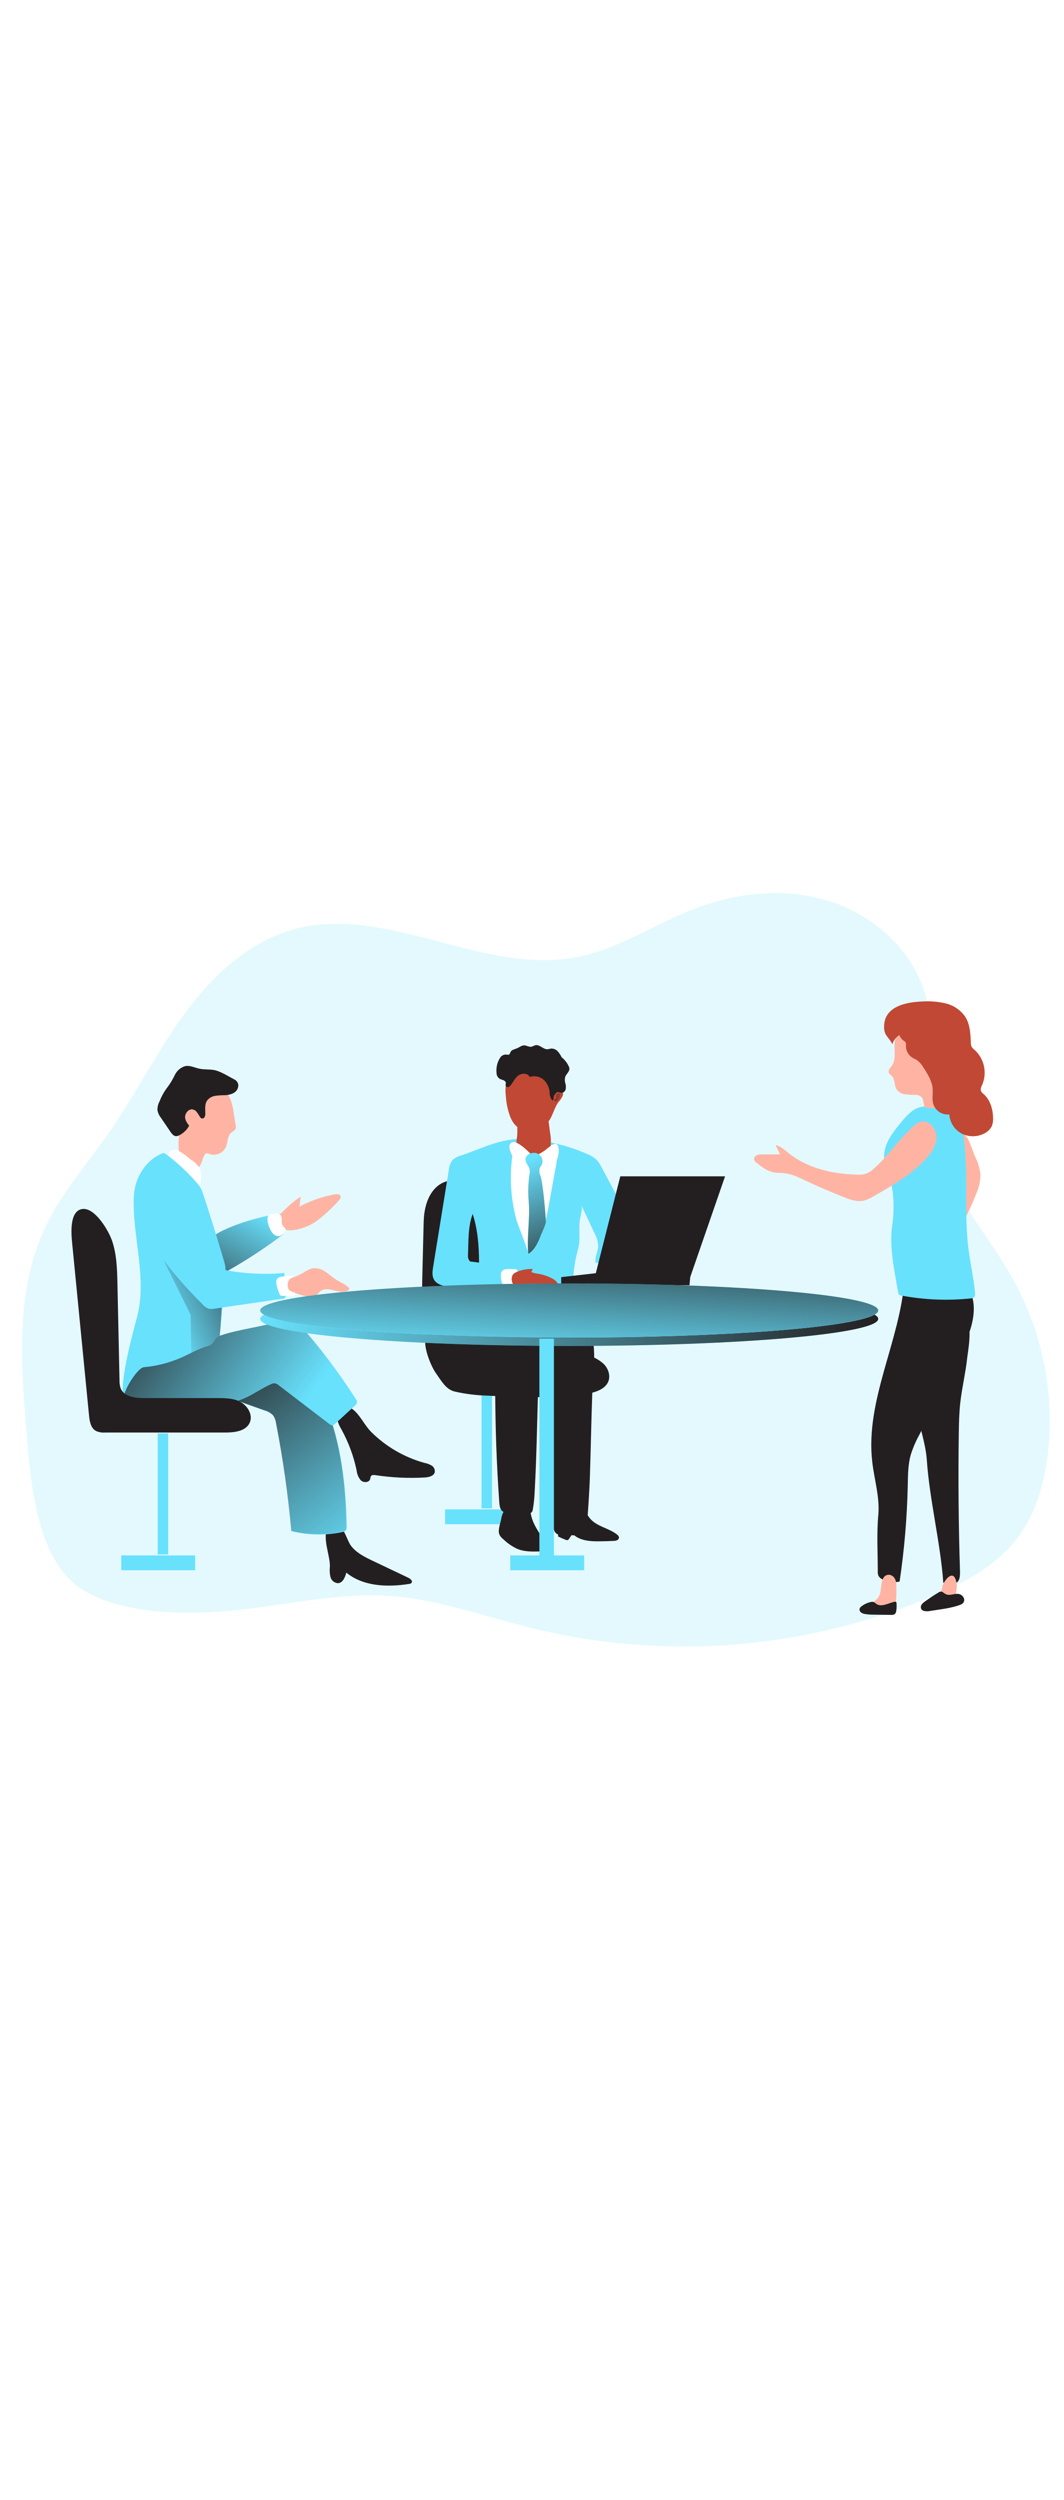 <svg id="_0116_team_meeting_1" xmlns="http://www.w3.org/2000/svg" xmlns:xlink="http://www.w3.org/1999/xlink" viewBox="0 0 500 500" data-imageid="team-meeting-1-33" imageName="Team Meeting 1" class="illustrations_image" style="width: 213px;"><defs><style>.cls-1_team-meeting-1-33{fill:url(#linear-gradient);}.cls-1_team-meeting-1-33,.cls-2_team-meeting-1-33,.cls-3_team-meeting-1-33,.cls-4_team-meeting-1-33,.cls-5_team-meeting-1-33,.cls-6_team-meeting-1-33,.cls-7_team-meeting-1-33,.cls-8_team-meeting-1-33,.cls-9_team-meeting-1-33,.cls-10_team-meeting-1-33,.cls-11_team-meeting-1-33,.cls-12_team-meeting-1-33,.cls-13_team-meeting-1-33,.cls-14_team-meeting-1-33,.cls-15_team-meeting-1-33{stroke-width:0px;}.cls-2_team-meeting-1-33{isolation:isolate;opacity:.18;}.cls-2_team-meeting-1-33,.cls-15_team-meeting-1-33{fill:#68e1fd;}.cls-3_team-meeting-1-33{fill:url(#linear-gradient-4-team-meeting-1-33);}.cls-4_team-meeting-1-33{fill:url(#linear-gradient-2-team-meeting-1-33);}.cls-5_team-meeting-1-33{fill:url(#linear-gradient-3-team-meeting-1-33);}.cls-6_team-meeting-1-33{fill:url(#linear-gradient-8-team-meeting-1-33);}.cls-7_team-meeting-1-33{fill:url(#linear-gradient-9-team-meeting-1-33);}.cls-8_team-meeting-1-33{fill:url(#linear-gradient-7-team-meeting-1-33);}.cls-9_team-meeting-1-33{fill:url(#linear-gradient-5-team-meeting-1-33);}.cls-10_team-meeting-1-33{fill:url(#linear-gradient-6-team-meeting-1-33);}.cls-11_team-meeting-1-33{fill:#231f20;}.cls-12_team-meeting-1-33{fill:#c14834;}.cls-13_team-meeting-1-33{fill:#fff;}.cls-14_team-meeting-1-33{fill:#ffb4a3;}</style><linearGradient id="linear-gradient-team-meeting-1-33" x1="728.09" y1="1491.79" x2="734.07" y2="1515.89" gradientTransform="translate(-480.88 1694.39) scale(1 -1)" gradientUnits="userSpaceOnUse"><stop offset="0" stop-color="#231f20" stop-opacity="0"/><stop offset="1" stop-color="#231f20"/></linearGradient><linearGradient id="linear-gradient-2-team-meeting-1-33" x1="724.54" y1="1484.46" x2="747.04" y2="1428.37" xlink:href="#linear-gradient-team-meeting-1-33"/><linearGradient id="linear-gradient-3-team-meeting-1-33" x1="746" y1="1515.77" x2="736.6" y2="1516.48" xlink:href="#linear-gradient-team-meeting-1-33"/><linearGradient id="linear-gradient-4-team-meeting-1-33" x1="603.72" y1="1462.09" x2="574.12" y2="1409.14" xlink:href="#linear-gradient-team-meeting-1-33"/><linearGradient id="linear-gradient-5-team-meeting-1-33" x1="656.16" y1="1304.03" x2="581" y2="1400.54" xlink:href="#linear-gradient-team-meeting-1-33"/><linearGradient id="linear-gradient-6-team-meeting-1-33" x1="554.08" y1="1421.38" x2="602.76" y2="1443.29" xlink:href="#linear-gradient-team-meeting-1-33"/><linearGradient id="linear-gradient-7-team-meeting-1-33" x1="618.47" y1="1364.98" x2="533.47" y2="1426.62" xlink:href="#linear-gradient-team-meeting-1-33"/><linearGradient id="linear-gradient-8-team-meeting-1-33" x1="603.14" y1="1406.64" x2="893.57" y2="1406.64" xlink:href="#linear-gradient-team-meeting-1-33"/><linearGradient id="linear-gradient-9-team-meeting-1-33" x1="746.95" y1="1392.18" x2="750.93" y2="1459.49" xlink:href="#linear-gradient-team-meeting-1-33"/></defs><path id="background_team-meeting-1-33" class="cls-2_team-meeting-1-33 targetColor" d="M12.42,335.2c-2.66-32.16-5.05-66.03,8.59-95.27,7.72-16.55,20.07-30.39,30.48-45.41,12.53-18.03,22.35-37.86,35.35-55.58,13-17.71,30.02-33.65,51.21-39.46,43.51-11.94,88.94,21.71,133.21,13.03,19.63-3.85,36.66-15.65,55.36-22.79,19.83-7.6,42.14-9.88,62.45-3.66,20.31,6.22,38.22,21.57,45.03,41.68,7.77,22.95.81,48.54,6.51,72.09,5.79,24.04,23.88,42.93,35.82,64.59,13.59,24.8,19.17,53.2,15.96,81.3-1.68,14.33-5.84,28.76-14.73,40.16-9.69,12.41-24.13,20.14-38.6,26.34-59.63,25.39-125.88,30.82-188.85,15.46-22.43-5.54-44.42-13.7-67.46-15.2-23.24-1.53-46.31,3.81-69.47,6.45-22.38,2.56-55.54,3-75.28-9.92-21.25-13.99-23.71-51.39-25.57-73.81Z" style="fill: rgb(104, 225, 253);"/><g id="character_3_team-meeting-1-33"><path class="cls-11_team-meeting-1-33" d="M425.08,263.71c-2.07,29.17-18.61,56.9-15.17,85.95.97,8.3,3.58,16.52,2.83,24.81-.81,8.76-.25,17.59-.25,26.38-.06.77.06,1.55.36,2.26.41.65,1,1.17,1.7,1.5,2.51,1.35,5.42,1.74,8.2,1.1,2.23-14.99,3.51-30.1,3.83-45.25.1-4.8.11-9.68,1.41-14.29,1.02-3.21,2.36-6.32,3.98-9.28,4.13-8.1,8.23-16.21,12.28-24.35l4.03-8.03c1.24-2.48,2.48-4.96,3.72-7.44,2.99-6.28,5.71-12.92,5.61-19.85-.07-4.86-1.84-10.03-5.85-12.76-2.9-1.97-6.55-2.48-10.05-2.59-4.94-.25-11.76,1.23-16.63,1.84Z"/><path class="cls-11_team-meeting-1-33" d="M454.44,301.32c-.77,6.85-2.41,13.57-3.18,20.42-.55,4.96-.64,9.92-.71,14.88-.3,21.5-.1,43,.58,64.5,0,1.6,0,3.37-1,4.58-1.61,1.82-4.54,1.24-6.86.55-1.24-18.21-6.51-39.26-7.72-57.45-.69-10.36-5.64-20.76-5.32-31.13.32-9.92,9.92-17.04,13.71-26.23,1.14-2.79,5.59-12.4,10.06-8.3,3.1,2.91.87,14.34.43,18.2Z"/><path class="cls-14_team-meeting-1-33" d="M411.84,414.19c-.83.74-2.02,1.39-2.05,2.48.03.49.19.96.46,1.36.18.47.54.85.99,1.07.33.09.67.09.99,0l4.96-1.09c.81-.13,1.59-.42,2.29-.84,1.6-1.14,1.75-3.41,1.76-5.37v-3.05c0-2.01-.06-4.61-2.05-5.76-1.29-.85-3.03-.51-3.91.77-2.03,3.11-.37,7.62-3.46,10.43Z"/><path class="cls-11_team-meeting-1-33" d="M405.01,417.22c-.49.28-.86.72-1.07,1.24-.14.67.13,1.37.68,1.77.55.39,1.18.64,1.85.73,1.44.23,2.9.33,4.37.31l7.91.1c.62.08,1.24-.06,1.76-.4.41-.43.66-1,.68-1.6.16-1.18.2-2.36.1-3.55,0-.21-.08-.42-.24-.57-.17-.1-.37-.12-.56-.06-2.56.43-6.33,2.8-8.68,1-.81-.62-1.24-1.08-2.37-.92-1.6.32-3.12.98-4.44,1.94Z"/><path class="cls-14_team-meeting-1-33" d="M436.34,414.5c-.45.26-.91.69-.83,1.24s.87.87,1.51.93c2.42.25,4.87.13,7.26-.36,1.01-.15,1.97-.52,2.83-1.08,1.72-1.24,2.18-3.62,2.38-5.76.37-1.95.06-3.96-.87-5.71-1.86-2.78-5.21,2.16-5.68,3.98-.22,1.64-.91,3.18-1.98,4.43-1.29,1.18-3.14,1.44-4.61,2.32Z"/><path class="cls-11_team-meeting-1-33" d="M443.99,411.4c-.56-.36-1.04-.93-1.71-.97-.49.01-.96.18-1.35.48-2.11,1.24-4.18,2.67-6.2,4.11-.63.39-1.18.9-1.61,1.5-.45.61-.52,1.42-.19,2.1.29.44.73.76,1.24.89.99.23,2.02.23,3.01,0,4.56-.76,9.86-1.24,14.18-2.93,3.24-1.24,1.55-5.06-1.46-5.1-2-.04-3.96,1.15-5.9-.09Z"/><path class="cls-14_team-meeting-1-33" d="M458.01,205.76c1.45,2.74,2.37,5.73,2.72,8.81,0,2.85-.56,5.67-1.67,8.29-2.32,5.94-5.05,11.72-8.15,17.29.77-1.45-.42-6.2-.53-7.85-.17-2.74-.33-5.48-.48-8.24-.31-5.62-.57-11.25-.78-16.88-.1-2.67-1.84-10.9,2.17-11.97,3.35-.89,5.56,7.95,6.74,10.56Z"/><path class="cls-15_team-meeting-1-33 targetColor" d="M419.41,237.4c.43-2.95.58-5.94.46-8.92.01-2.57-.21-5.13-.67-7.65-1.08-5.14-3.94-9.92-3.72-15.21.2-5.85,4.11-10.84,7.84-15.37,1.44-1.88,3.08-3.6,4.89-5.12,1.84-1.51,4.12-2.38,6.5-2.48,4.32,0,8.97-1.34,12.48,1.18,3.51,2.52,4.74,7.17,5.41,11.47,2.75,17.82.26,36.12,2.48,54.02.86,6.93,2.48,13.77,3.09,20.73.18.77.01,1.58-.46,2.21-.46.35-1.02.54-1.6.53-10.87,1.12-21.85.66-32.58-1.36-.41-.04-.8-.2-1.1-.47-.21-.29-.34-.64-.37-1-1.81-10.62-4.42-21.98-2.63-32.55Z" style="fill: rgb(104, 225, 253);"/><path class="cls-14_team-meeting-1-33" d="M418.92,163.74c-.67.88-1.6,1.82-1.31,2.89.21.84,1.08,1.24,1.65,1.94,1.39,1.56.94,4.07,1.97,5.88.9,1.35,2.34,2.26,3.94,2.48,1.6.22,3.21.31,4.83.27,1.14-.09,2.26.3,3.09,1.08,1.24,1.44.47,4.22,2.18,5.02.44.18.92.25,1.4.21,1.86-.01,3.71-.15,5.54-.42.66-.03,1.29-.27,1.8-.68.49-.59.76-1.34.74-2.11.81-8.72-.54-17.5-3.93-25.58-.55-1.47-1.35-2.84-2.37-4.03-1.24-1.24-2.76-2.18-4.43-2.73-1.99-.74-4.08-1.16-6.2-1.24-1.79-.2-3.6.24-5.1,1.24-4.76,3.81-.19,11.01-3.81,15.78Z"/><path class="cls-12_team-meeting-1-33" d="M415.45,145.13c-.03.94.09,1.87.37,2.77.72,2.07,2.73,3.5,3.47,5.57.56-1.81,1.75-3.36,3.36-4.37.34,1.06,1.02,1.99,1.94,2.63.37.2.7.49.96.83.2.48.25,1,.16,1.51-.06,2.23,1.03,4.34,2.88,5.58.78.51,1.67.83,2.48,1.36,1.19.94,2.19,2.11,2.93,3.44,1.95,3,3.94,6.2,4.27,9.72.22,2.48-.4,5.09.33,7.44,1.07,3.16,4.19,5.14,7.5,4.78.25,3.78,2.43,7.17,5.77,8.97,3.37,1.73,7.38,1.71,10.73-.06,1.52-.74,2.75-1.96,3.5-3.47.48-1.25.67-2.59.57-3.92-.11-4.14-1.4-8.46-4.53-11.16-.41-.3-.76-.67-1.03-1.09-.56-1.05,0-2.29.53-3.39,2.3-5.6.85-12.04-3.62-16.13-.58-.42-1.07-.95-1.45-1.56-.25-.61-.37-1.26-.35-1.91-.17-4.14-.37-8.51-2.57-12.04-2.16-3.17-5.42-5.43-9.15-6.34-3.71-.88-7.53-1.19-11.32-.91-7.63.31-17.71,2.38-17.72,11.75Z"/><path class="cls-14_team-meeting-1-33" d="M410.38,212.06c-1.01.93-2.18,1.66-3.45,2.17-1.36.39-2.79.54-4.2.43-11.59-.27-23.57-3.05-32.5-10.38-1.75-1.43-3.5-3.09-5.73-3.42l2.06,4.3h-8.39c-.9-.07-1.8.08-2.63.42-.84.38-1.31,1.29-1.13,2.2.22.5.58.93,1.03,1.24,2.48,2.01,5.1,4.03,8.22,4.6,1.55.29,3.15.19,4.73.33,3.57.35,6.87,1.97,10.12,3.5,5.93,2.8,11.94,5.39,18.05,7.78,3.03,1.24,6.29,2.34,9.46,1.61,1.58-.44,3.09-1.11,4.48-2,8.68-4.96,17.5-9.99,24.32-17.28,2.65-2.84,5.09-6.2,5.22-10.15.11-3.18-1.94-6.8-5.16-7.63-3.23-.83-6.2,2.68-8.45,4.85-5.63,5.59-10,12.32-16.06,17.41Z"/></g><g id="character_2_team-meeting-1-33"><rect class="cls-15_team-meeting-1-33 targetColor" x="226.29" y="314.55" width="4.92" height="56.81" style="fill: rgb(104, 225, 253);"/><rect class="cls-15_team-meeting-1-33 targetColor" x="209.16" y="371.83" width="34.72" height="6.95" style="fill: rgb(104, 225, 253);"/><path class="cls-11_team-meeting-1-33" d="M211.22,292.66c-.58,1.34-1.05,2.73-1.38,4.16-.32,1.46.27,2.97,1.49,3.83.44.22.92.35,1.41.37,1.43.08,2.83-.49,3.8-1.55.94-1.21,1.54-2.65,1.74-4.17.7-3.6.88-7.28.53-10.93-.27-2.84-3.15-6.2-5.42-2.99-2.01,2.89-1.04,7.96-2.17,11.28Z"/><path class="cls-11_team-meeting-1-33" d="M200.89,290.08c-3.2,2.9,1.45,14.35,3.98,17.85,2.53,3.5,4.52,7.44,8.68,8.55,5.13,1.17,10.37,1.82,15.63,1.95,11.32.62,22.69.94,34.02.48,5.01-.08,10-.68,14.88-1.8,3.15-.81,6.52-2.27,7.76-5.27,1.15-2.79,0-6.12-2.1-8.26-2.24-2.04-4.95-3.49-7.89-4.23-10.33-3.21-21.26-3.45-32-3.62-5.28-.07-10.63,0-15.9-.56-3.34-.33-6.56-1.09-9.92-.86-4.45.32-13.67-7.37-17.15-4.23Z"/><path class="cls-11_team-meeting-1-33" d="M221.21,309.47c4.14,2.75,9.13,2.72,13.88,2.63l27.19-.56c3.11-.06,6.33-.15,9.18-1.65,4.81-2.48,7.81-9.46,6.29-15.46-.26-1.38-.98-2.63-2.05-3.55-1.15-.64-2.48-.87-3.78-.66-14.1.79-32.06-4.09-46.17-3.3-3.3.19-8.17,4.58-10.52,8.48-2.74,4.58,2.85,11.98,5.98,14.05Z"/><path class="cls-11_team-meeting-1-33" d="M234.64,368.65c.11,1.66.42,3.6,1.96,4.35.7.28,1.45.41,2.2.37l9.35.29c.53.07,1.07-.04,1.54-.31.39-.36.63-.86.67-1.39.79-4.18.89-8.52,1.11-12.75.66-12.83.87-25.67,1.25-38.51.17-5.91.35-11.81.65-17.71s1.38-12.43-.8-18.01c-.48-1.24-1.13-2.45-2.15-3.31-1.84-1.56-4.46-1.68-6.87-1.72-4.13-.07-8.26-.15-12.39-.22-2.14-.04-4.43-.03-6.18,1.19-2.93,2.03-2.84,6.77-.49,9.46,1.03,1.18,2.37,2.04,3.51,3.11,6.06,5.62,4.64,14.77,4.69,22.19.07,8.7.2,17.39.51,26.08.32,8.97.8,17.94,1.43,26.9Z"/><path class="cls-11_team-meeting-1-33" d="M259.88,378.89c.12,1.72.42,3.72,1.97,4.55.69.29,1.44.43,2.2.4l9.34.29c.54.08,1.09-.03,1.55-.31.38-.39.62-.91.66-1.45.67-8.98,1.35-17.9,1.64-26.92.4-12.76.63-25.53,1.09-38.28.41-11.37,3.21-25.7-3.86-35.57-.92-1.28-2.09-2.49-3.61-2.9-.58-.16-1.18-.19-1.77-.22-5.45-.24-10.93.13-16.3,1.08-1.75.31-3.84,1.02-4.17,2.77-.36,1.92,1.65,3.34,3.19,4.54,8.34,6.52,6.03,19.9,6.1,29.17.09,11.55.15,23.1.56,34.65.33,9.4.81,18.8,1.43,28.19Z"/><path class="cls-11_team-meeting-1-33" d="M199.1,236.56l-.58,23.34c-.32,12.61-.6,25.61,3.01,37.39.59,2.55,1.83,4.9,3.61,6.82,1.91,1.51,4.3,2.3,6.74,2.23,6.2.36,12.92-.73,17.37-6.09,3.93-4.68,5.41-11.72,6.07-18.47.69-9.34.76-18.71.21-28.06-.3-8.22-.74-17.01-4.69-23.57-1.84-2.84-4.09-5.39-6.66-7.59-11.42-10.67-24.57-4.18-25.07,13.99Z"/><path class="cls-15_team-meeting-1-33 targetColor" d="M216.62,205.7c-1.46.36-2.82,1.08-3.94,2.08-1.04,1.35-1.66,2.99-1.77,4.69l-7.37,45.51c-.33,2.07-.63,4.33.5,6.13,1.34,2.15,4.2,2.84,6.8,3.27,8.51,1.44,17.13,2.11,25.76,1.98.44.04.87-.07,1.24-.31.31-.34.49-.78.48-1.24.4-3.4.32-6.83-.21-10.21l-15.96-2.01c-1.38-.17-1.31,0-1.94-1.18-.27-.62-.37-1.3-.29-1.97.27-6.43-.07-13.28,2.21-19.34,4.78,14.87,2.25,30.61,2.82,45.91.17,4.49.88,4.54,5.16,4.39,3.99-.14,7.99-.34,11.97-.63,7.76-.56,15.51-1.42,23.2-2.58,1.55-.23,3.35-.66,3.96-2.1.31-.72.23-1.53.17-2.31-.63-7.27-.23-14.64,1.17-21.8.59-3.05,1.78-6.05,1.73-9.16-.04-2.8-.18-5.42.09-8.26.15-1.55,1.51-6.12.86-7.43l6.07,12.94c1.08,1.9,1.68,4.02,1.76,6.2-.1,2.65-1.76,5.23-1.15,7.83l19.6-.63-2.64-13.48c-.66-4.45-2.18-8.72-4.48-12.58l-9.58-17.92c-.71-1.53-1.67-2.93-2.85-4.13-1.16-.96-2.46-1.74-3.86-2.29-10.05-4.46-20.89-6.87-31.88-7.08-9.36-.12-19,4.8-27.64,7.73Z" style="fill: rgb(104, 225, 253);"/><path class="cls-13_team-meeting-1-33" d="M248.25,251.91c6.4-6.13,8.26-15.24,9.81-23.78l2.74-15.08c.78-3.57,1.16-7.21,1.13-10.87.02-.39-.1-.78-.35-1.09-.38-.29-.86-.41-1.34-.35-7.1,0-18.46-2.7-19.65,6.41-1.14,9.68-.41,19.48,2.13,28.89.43,1.61,5.99,15.37,5.52,15.86Z"/><path class="cls-12_team-meeting-1-33" d="M243.01,196.73c-.27,1.29-.33,2.61-.19,3.92.19.93.56,1.82,1.09,2.62,1.14,2.11,3.13,3.64,5.47,4.18,2.03.3,4.04-.63,5.95-1.59.88-.36,1.66-.92,2.28-1.64.77-1.09,1.21-2.38,1.24-3.72.08-1.78-.02-3.56-.32-5.31l-.87-6.51c-.02-.28-.1-.55-.25-.79-.16-.18-.38-.29-.62-.32-3.31-.79-7.88-2.26-11.23-1.07-3.35,1.19-2.12,6.98-2.57,10.23Z"/><path class="cls-1_team-meeting-1-33" d="M257.65,188.75s-5.52,11.16-11.06,10.18c-5.54-.98-3.14-9.4-3.14-9.4l14.2-.78Z"/><path class="cls-12_team-meeting-1-33" d="M260.03,176.77c.73-1.1,1.85-2.36,3.16-2.02,1.14.45,1.7,1.74,1.25,2.88,0,0,0,.01,0,.02-.51,1.07-1.17,2.06-1.98,2.93-2.38,3.18-2.8,7.55-5.74,10.27-2.35,1.9-5.3,2.89-8.32,2.78-1.19.07-2.39-.08-3.54-.43-2.68-.94-4.29-3.55-5.25-6.1-1.06-2.99-1.7-6.11-1.91-9.28-.35-2.81-.13-5.66.65-8.39.84-2.79,2.88-5.06,5.56-6.2,4.28-1.65,9.36.71,12.02,4.32s3.44,8.15,3.98,12.54"/><path class="cls-11_team-meeting-1-33" d="M237.72,171.66c0,.48-.26.98,0,1.41.28.44.84.61,1.31.41.46-.22.85-.56,1.12-.99,1.09-1.49,1.9-3.23,3.39-4.35,1.49-1.13,4.04-1.24,5.06.22.06.12.15.22.26.3.18.07.39.07.57,0,2.36-.58,4.84.15,6.51,1.91,1.56,1.73,2.41,3.99,2.38,6.31,0,.69.87,3.14,1.56,2.93.2-.06.26-2.06.4-2.21.48-.55.51-.72.99-1.24.14-.2.34-.36.56-.46.53-.2,1.08.22,1.65.35,1.05.12,2.03-.53,2.31-1.55.21-.97.17-1.99-.12-2.94-.29-.95-.32-1.96-.09-2.93.47-1.41,2.05-2.48,2-3.93-.04-.44-.17-.86-.38-1.24-.77-1.61-1.89-3.02-3.29-4.12-.47-1.04-1.1-1.99-1.87-2.83-.81-.86-1.96-1.32-3.14-1.24-.52.07-1.03.29-1.55.32-2.07.14-3.72-2.34-5.76-1.9-.66.15-1.24.6-1.87.71-1.18.21-2.29-.66-3.49-.63s-2.11.88-3.18,1.34-2.6.67-3.13,1.74c-.22.45-.29,1.03-.74,1.24-.37.1-.76.1-1.13,0-1.11-.12-2.2.35-2.87,1.24-1.45,2.13-2.11,4.7-1.85,7.26-.04,1.25.62,2.41,1.71,3.01.88.38,2.59.53,2.67,1.86Z"/><path class="cls-13_team-meeting-1-33" d="M249.66,205.25c-1.7.48-3.14,1.62-4.01,3.16-.81,1.51-1.41,3.12-1.79,4.79.14-.52-1.24-2.56-1.5-3.13-.5-1.14-.93-2.31-1.35-3.47-.55-1.53-2.26-4.53-1.45-6.12,1.92-3.76,8.67,3.25,10.1,4.76Z"/><path class="cls-13_team-meeting-1-33" d="M251.98,205.73c2.64,1.02,4.22,3.57,6.44,5.28.11.09.24.15.38.17.15-.01.3-.08.41-.19,1.31-1.11,2.29-2.56,2.82-4.19.6-1.6,1.41-7.84-2.07-6.35-1.3.77-2.53,1.66-3.66,2.67-1.38.96-2.82,1.83-4.32,2.6Z"/><path class="cls-15_team-meeting-1-33 targetColor" d="M248.47,227.5c-.4-4.28-.29-8.59.32-12.85.17-.82.2-1.66.07-2.48-.35-1.67-1.97-3.03-1.92-4.73.07-2.23,2.93-3.5,5.16-2.85,2.09.62,3.29,2.83,2.66,4.92-.05.17-.11.33-.18.49-.29.53-.71,1.02-.94,1.58-.33,1.25-.2,2.57.38,3.72,1.17,3.26,2.58,20.26,2.48,21.66,0,1.04-2.21,5.73-2.57,6.71-2.13,5.73-4.65,7.7-5.67,8.17-.79-7.02.87-17.23.2-24.34Z" style="fill: rgb(104, 225, 253);"/><path class="cls-4_team-meeting-1-33" d="M248.47,227.5c-.4-4.28-.29-8.59.32-12.85.17-.82.2-1.66.07-2.48-.35-1.67-1.97-3.03-1.92-4.73.07-2.23,2.93-3.5,5.16-2.85,2.09.62,3.29,2.83,2.66,4.92-.05.17-.11.33-.18.49-.29.53-.71,1.02-.94,1.58-.33,1.25-.2,2.57.38,3.72,1.17,3.26,2.58,20.26,2.48,21.66,0,1.04-2.21,5.73-2.57,6.71-2.13,5.73-4.65,7.7-5.67,8.17-.79-7.02.87-17.23.2-24.34Z"/><path class="cls-13_team-meeting-1-33" d="M241.8,259.05c.45-.08.91.07,1.24.4.11.18.17.38.17.58.21,1.88.16,3.79-.15,5.66-.04.58-.29,1.13-.69,1.55-.6.38-1.33.53-2.03.41l-2.93-.11c-.21,0-.43-.04-.62-.14-.19-.14-.34-.33-.41-.56-.73-1.7-1.53-4.81-.66-6.59s4.42-1.23,6.08-1.2Z"/><path class="cls-12_team-meeting-1-33" d="M250.23,258.97c.07.57-.25,1.11-.78,1.31,1.03.5,2.15.8,3.29.89,2.23.36,4.38,1.06,6.4,2.07,1.45.73,2.94,1.79,3.2,3.32.06.19.06.4,0,.6-.1.16-.23.3-.38.4-1.52.8-3.25,1.11-4.96.91-4.96-.09-10.2-.09-14.88-1.91-.38-.12-.72-.33-1.02-.6-.27-.31-.44-.7-.5-1.1-.41-1.96,0-3.5,1.85-4.35,2.44-1.12,5.11-1.64,7.79-1.54Z"/><path class="cls-11_team-meeting-1-33" d="M234.69,383.68c.43.86,1.06,1.61,1.84,2.18,1.96,1.9,4.23,3.45,6.71,4.59,3.14,1.24,6.64,1.24,10.03,1.15,1.24,0,2.63-.15,3.26-1.14s.1-2.27-.48-3.29c-2.31-4.03-5.37-7.8-6.4-12.29-.33-1.41-.51-2.99-1.64-3.97-2.48-2.12-8.76-1.35-10.79,1.12-.91,1.33-1.49,2.85-1.71,4.44-.43,2.06-1.67,5.15-.82,7.21Z"/><path class="cls-11_team-meeting-1-33" d="M262.28,384.57c1.17.56,2.36,1.08,3.56,1.55.31.16.68.2,1.02.11.23-.13.42-.32.55-.56l1.62-2.48c3,3.31,8.16,3.72,12.75,3.63,2.18,0,4.35-.09,6.52-.19.96,0,2.12-.25,2.48-1.12s-.45-1.61-1.15-2.13c-3.8-2.79-9.1-3.56-12.18-7.06-1.24-1.44-2.11-3.3-3.72-4.3-1.54-.76-3.25-1.11-4.96-1.02-2.78-.07-5.88-.35-6.2,2.73-.37,3.6-.46,7.22-.29,10.83Z"/><polygon class="cls-11_team-meeting-1-33" points="279.99 260.93 291.5 215.45 340.73 215.45 324.37 262.71 324 266.58 263.73 266.58 263.73 262.79 279.99 260.93"/><path class="cls-5_team-meeting-1-33" d="M261.48,178.62c.02-.09.02-.18,0-.26-.13-.4-.13-.84,0-1.24.09-.16.22-.29.38-.38.24-.15.51-.23.79-.25.08-.02.16-.02.24,0,.09.06.16.14.19.25.16.47.16.97,0,1.44-.17.54-.47,1.04-.87,1.45-.32.37-.76.6-1.24.65-.06.01-.12.01-.19,0-.05-.03-.09-.08-.11-.14-.18-.26-.18-.6,0-.86.26-.21.67-.33.81-.66Z"/></g><g id="character_1_team-meeting-1-33"><path class="cls-15_team-meeting-1-33 targetColor" d="M130.55,232.96c.59-.19,1.24-.13,1.79.17.35.33.57.77.64,1.24.45,1.74.7,3.52.76,5.31.07.78-.05,1.57-.35,2.29-.43.74-1.04,1.37-1.77,1.82-8.9,6.57-18.24,12.51-27.96,17.8-.41.22-4.13-12.4-4.19-13.64-.2-3.32.86-4.83,3.72-6.33,8.2-4.24,18.38-6.95,27.36-8.67Z" style="fill: rgb(104, 225, 253);"/><path class="cls-3_team-meeting-1-33" d="M130.55,233.06c.59-.2,1.24-.13,1.79.17.35.33.57.77.64,1.24.45,1.74.7,3.52.76,5.31.07.78-.05,1.57-.35,2.29-.44.74-1.04,1.36-1.77,1.81-8.9,6.57-18.24,12.53-27.96,17.81-.41.22-4.13-12.4-4.19-13.64-.2-3.32.86-4.83,3.72-6.33,8.2-4.25,18.38-6.95,27.36-8.67Z"/><path class="cls-11_team-meeting-1-33" d="M199.57,350.03c1.16.21,2.27.63,3.29,1.24,1.02.64,1.59,1.8,1.46,3-.37,1.92-2.82,2.48-4.76,2.59-7.73.43-15.49.06-23.15-1.1-.71-.11-1.56-.17-2.01.38s-.3.99-.46,1.49c-.53,1.67-3.08,1.77-4.37.58-1.13-1.34-1.83-3-2-4.75-1.4-6.66-3.78-13.08-7.05-19.05-.85-1.38-1.52-2.87-1.98-4.43-1.04-4.33,3.44-7.94,7.18-5.16,3.36,2.48,5.63,7.58,8.68,10.62,6.98,6.96,15.65,11.98,25.16,14.59Z"/><path class="cls-11_team-meeting-1-33" d="M155.03,398.64c-.2,1.66-.11,3.34.27,4.96.43,1.66,1.9,2.84,3.62,2.89,2.21-.2,3.25-2.78,3.82-4.96,7.95,6.49,19.26,6.91,29.41,5.32.47,0,.91-.19,1.24-.52.66-.83-.48-1.9-1.44-2.36l-16.68-7.93c-3.93-1.87-8.03-3.88-10.56-7.44-1.87-2.62-5.46-15.88-10.38-8.68-3.29,4.8.88,13.51.69,18.72Z"/><path class="cls-15_team-meeting-1-33 targetColor" d="M99.23,316.53l25.2,8.97c1.57.4,3,1.23,4.12,2.41.74,1.12,1.2,2.39,1.36,3.72,3.24,16.69,5.6,33.54,7.08,50.47,7.85,1.93,16.03,2.05,23.94.37.72-.06,1.37-.42,1.81-.99.17-.39.24-.82.2-1.24-.32-19.57-2.48-39.39-9.92-57.53-1.03-3.06-2.76-5.84-5.06-8.11-2.48-2.13-5.67-3.1-8.68-4.33-4.96-2.06-9.84-4.96-15.24-5.42-7.96-.62-15.31,4.37-20.93,10.05-1.14-.1-2.88,1.09-3.88,1.64Z" style="fill: rgb(104, 225, 253);"/><path class="cls-9_team-meeting-1-33" d="M99.03,316.34l25.2,8.96c1.57.4,3,1.24,4.12,2.41.74,1.11,1.21,2.39,1.36,3.72,3.24,16.69,5.61,33.53,7.1,50.46,7.84,1.93,16.02,2.06,23.93.38.72-.05,1.38-.41,1.81-.99.17-.39.24-.82.21-1.24-.32-19.56-2.56-39.39-9.92-57.52-1.03-3.07-2.77-5.85-5.07-8.12-2.48-2.12-5.66-3.09-8.68-4.32-4.96-2.06-9.84-4.96-15.24-5.42-7.96-.63-15.31,4.37-20.93,10.05-1.14-.14-2.87,1.1-3.88,1.64Z"/><rect class="cls-15_team-meeting-1-33 targetColor" x="74.12" y="336.17" width="4.92" height="56.81" style="fill: rgb(104, 225, 253);"/><rect class="cls-15_team-meeting-1-33 targetColor" x="57" y="393.45" width="34.72" height="6.95" style="fill: rgb(104, 225, 253);"/><path class="cls-14_team-meeting-1-33" d="M110.68,190.92c.25.74.25,1.53,0,2.27-.41.86-1.41,1.24-2.12,1.87-1.76,1.58-1.46,4.38-2.36,6.56-1.36,3-4.79,4.45-7.89,3.32-.38-.21-.81-.31-1.24-.29-.34.11-.64.34-.83.65-1.24,1.69-1.24,4.22-2.73,5.66-1.26,1.04-3.01,1.27-4.49.58-1.45-.7-2.62-1.86-3.35-3.3-2.48-4.37-1.85-9.71-1.24-14.66.61-4.95,1.24-9.63,3.1-14.07.49-1.37,1.3-2.6,2.36-3.6,1.76-1.49,4.22-1.72,6.51-1.86,2.22-.24,4.46-.13,6.65.33,6.75,1.79,6.39,10.87,7.63,16.52Z"/><path class="cls-11_team-meeting-1-33" d="M110.33,170.09c.93.5,1.55,1.43,1.66,2.48.04,1.54-.78,2.98-2.13,3.72-1.35.71-2.84,1.08-4.37,1.08-1.51,0-3.02.1-4.52.33-1.49.24-2.83,1.07-3.72,2.29-1.09,1.7-.78,3.91-.77,5.93.05.58-.07,1.16-.32,1.69-.27.54-.9.81-1.48.63-.3-.16-.55-.4-.72-.69-.47-.8-.98-1.58-1.54-2.32-.55-.74-1.41-1.19-2.33-1.24-.84.07-1.62.49-2.13,1.15-.51.57-.85,1.28-.96,2.03-.21,1.66.87,3.2,1.89,4.53-1.03,1.89-2.61,3.42-4.52,4.42-.53.32-1.13.49-1.75.48-1.08-.1-1.84-1.09-2.48-1.98l-4.56-6.72c-.82-1.04-1.37-2.27-1.6-3.57-.03-1.39.3-2.77.97-3.99.96-2.52,2.29-4.88,3.96-7,1.26-1.74,2.35-3.58,3.27-5.52.97-2,2.74-3.5,4.87-4.12,2.26-.43,4.48.78,6.74,1.24,2.26.46,4.68.2,6.97.64,3.06.65,6.8,3.06,9.56,4.5Z"/><path class="cls-13_team-meeting-1-33" d="M89.95,207.77c1.52.93,2.79,2.2,3.72,3.72,1.31,2.48.86,5.46.36,8.2-5.4-2.84-10.16-6.76-13.97-11.54-1.41-1.87-.88-5.3,2.07-5.11,2.58.14,5.88,3.35,7.81,4.73Z"/><path class="cls-15_team-meeting-1-33 targetColor" d="M92.03,217.98c1,1.08,1.86,2.28,2.58,3.56.99,1.9,10.95,33.99,11.24,35.97.2,1.88.17,3.77-.07,5.64l-2.8,30.33c0,.55-.15,1.09-.45,1.55-.34.36-.77.62-1.24.76l-19.93,7.44c-2.95,1.2-6,2.13-9.12,2.77-2.4.39-4.67,1.34-6.64,2.77-3.42,2.48-4.53,10.01-7.5,10.06-2.27-6.45,5.07-32.65,6.34-37.45,4.47-17.03-1.38-34.9-1.62-52.52-.11-2.91.14-5.83.74-8.68,1.41-6.03,5.82-12.4,11.62-15.02,1.91-.84,1.65-.94,3.63.5,1.56,1.15,3.09,2.41,4.56,3.72,3.08,2.66,5.98,5.54,8.66,8.61Z" style="fill: rgb(104, 225, 253);"/><path class="cls-10_team-meeting-1-33" d="M71.49,243.86l18.07,36.59.38,20.12s12.71-4.08,13.33-10.3c.62-6.21,1.18-19.6,1.18-19.6l-28.42-34.26-4.55,7.44Z"/><path class="cls-15_team-meeting-1-33 targetColor" d="M70.1,221.77c-.91,5.77-1.32,11.61-1.24,17.45-.03,1.35.12,2.7.45,4.01.57,1.66,1.41,3.22,2.48,4.61,6.97,10.02,14.86,19.36,23.57,27.91.74.88,1.71,1.53,2.8,1.89.76.14,1.54.14,2.31,0l31.77-4.64c1.09.15,2.09-.61,2.24-1.69.04-.28.02-.57-.07-.85l-.81-9.63c-10.19.92-20.47.27-30.46-1.92-1.1-.16-2.15-.58-3.05-1.24-.72-.75-1.25-1.65-1.58-2.64-4.49-10.48-8.92-20.97-13.45-31.43-1.24-2.98-2.62-6.44-6.2-7.22-4.08-.94-8.05,1.19-8.76,5.4Z" style="fill: rgb(104, 225, 253);"/><path class="cls-13_team-meeting-1-33" d="M135.1,262.26c1.07-.19,2.39-.26,3,.63.21.38.34.8.36,1.24.16,1.24.29,2.58.36,3.88.18,1.26,0,2.55-.51,3.72-1.94,0-3.88-.06-5.82-.19-.27,0-.54-.07-.78-.21-.17-.17-.31-.39-.38-.62-.63-1.64-2-4.96-1.35-6.7s3.7-1.55,5.12-1.76Z"/><path class="cls-14_team-meeting-1-33" d="M142.76,260.58c1.22-.86,2.57-1.51,4.01-1.92,2.15-.28,4.33.27,6.08,1.55,1.8,1.17,3.36,2.65,5.18,3.8s4.02,2.01,5.66,3.51c.23.17.39.43.43.72,0,.4-.35.68-.71.86-2.1,1.03-4.59.37-6.86-.19-1.82-.45-3.86-.79-5.46.16-1.36.81-2.17,2.48-3.72,2.96-.96.24-1.97.22-2.91-.07-2.59-.59-5.11-1.42-7.54-2.48-.37-.14-.71-.35-1-.62-1.24-1.24-.87-4.53.63-5.46.8-.39,1.63-.72,2.48-.97,1.29-.52,2.54-1.14,3.73-1.85Z"/><path class="cls-15_team-meeting-1-33 targetColor" d="M133.02,283.01c2.52-1.59,5.84-.84,7.44,1.66,9.88,11.1,18.86,22.98,26.84,35.51.24.31.4.68.47,1.07-.06.85-.52,1.63-1.24,2.08l-8.91,8.19c-.4.46-.95.75-1.55.83-.5-.07-.96-.29-1.33-.63l-23.72-18.13c-.56-.53-1.27-.87-2.03-.99-.54.01-1.07.15-1.55.4-4.06,1.77-7.69,4.39-11.71,6.28-8.87,4.16-19.02,4.47-28.81,4.29-9.61-.17-19.39-.78-28.37-4.19-1.84-.69,5.56-13.98,9.1-14.3,5.99-.55,11.85-2.05,17.37-4.44,4.28-1.86,8.36-4.34,12.89-5.59,2.87-.79,2.62-3.72,5.43-4.75,8.93-3.14,20.69-4.24,29.67-7.27Z" style="fill: rgb(104, 225, 253);"/><path class="cls-8_team-meeting-1-33" d="M133.02,283.01c2.52-1.59,5.84-.84,7.44,1.66,9.88,11.1,18.86,22.98,26.84,35.51.24.31.4.68.47,1.07-.06.85-.52,1.63-1.24,2.08l-8.91,8.19c-.4.46-.95.75-1.55.83-.5-.07-.96-.29-1.33-.63l-23.72-18.13c-.56-.53-1.27-.87-2.03-.99-.54.01-1.07.15-1.55.4-4.06,1.77-7.69,4.39-11.71,6.28-8.87,4.16-19.02,4.47-28.81,4.29-9.61-.17-19.39-.78-28.37-4.19-1.84-.69,5.56-13.98,9.1-14.3,5.99-.55,11.85-2.05,17.37-4.44,4.28-1.86,8.36-4.34,12.89-5.59,2.87-.79,2.62-3.72,5.43-4.75,8.93-3.14,20.69-4.24,29.67-7.27Z"/><path class="cls-11_team-meeting-1-33" d="M52.45,245.1c2.41,6.62,2.59,13.82,2.74,20.86l.97,45.25c-.05,1.3.14,2.59.56,3.82,1.58,3.93,6.78,4.54,11.01,4.54h34.11c3.87,0,7.94,0,11.32,1.91,3.39,1.91,5.79,6.2,4.17,9.69-1.84,4.01-7.19,4.58-11.6,4.58h-56.28c-1.5.12-3.01-.14-4.38-.76-2.48-1.36-2.96-4.56-3.24-7.34l-7.95-81.06c-.45-4.6-1.24-15.13,4.96-15.81,5.88-.56,12.04,10.07,13.59,14.33Z"/><path class="cls-14_team-meeting-1-33" d="M128.4,237.51c3.48-4.96,7.87-9.22,12.92-12.55l-.63,4.73c5.21-2.78,10.83-4.73,16.65-5.77,1.02-.17,2.36-.15,2.7.82.27.77-.33,1.54-.89,2.13-2.93,3.3-6.16,6.32-9.65,9.03-3.52,2.71-7.72,4.39-12.13,4.86-1.66.21-3.35-.11-4.83-.91-1.48-.86-2.22-2.59-1.82-4.25"/><path class="cls-13_team-meeting-1-33" d="M127.72,233.1c-.48.03-.94.18-1.34.45-.49.48-.74,1.15-.69,1.84.05,1.58.43,3.14,1.13,4.56.39,1.01,1,1.92,1.77,2.68.79.76,1.92,1.07,2.99.81,1.09-.48,1.94-1.37,2.38-2.48.13-.2.2-.44.2-.68,0-.4-.37-.67-.66-.94-1.89-1.76-.53-3.58-1.45-5.41-.92-1.82-2.68-1.04-4.33-.82Z"/></g><g id="table_team-meeting-1-33"><ellipse class="cls-15_team-meeting-1-33 targetColor" cx="267.49" cy="278.45" rx="145.21" ry="12.71" style="fill: rgb(104, 225, 253);"/><path class="cls-15_team-meeting-1-33 targetColor" d="M412.69,282.38c0,7.02-65.01,12.71-145.21,12.71s-145.21-5.68-145.21-12.71c0-.67.6-1.33,1.74-1.97,10.8,6.09,70.93,10.75,143.48,10.75s132.72-4.66,143.49-10.75c1.14.64,1.72,1.3,1.72,1.97Z" style="fill: rgb(104, 225, 253);"/><path class="cls-6_team-meeting-1-33" d="M412.69,282.38c0,7.02-65.01,12.71-145.21,12.71s-145.21-5.68-145.21-12.71c0-.67.6-1.33,1.74-1.97,10.8,6.09,70.93,10.75,143.48,10.75s132.72-4.66,143.49-10.75c1.14.64,1.72,1.3,1.72,1.97Z"/><path class="cls-15_team-meeting-1-33 targetColor" d="M410.96,280.41c-10.8,6.09-70.94,10.75-143.49,10.75s-132.72-4.66-143.48-10.75c10.8-6.08,70.93-10.74,143.48-10.74s132.68,4.66,143.49,10.74Z" style="fill: rgb(104, 225, 253);"/><path class="cls-7_team-meeting-1-33" d="M412.69,278.45c0,.67-.58,1.32-1.72,1.96-10.8,6.09-70.94,10.75-143.49,10.75s-132.72-4.66-143.48-10.75c-1.14-.64-1.74-1.29-1.74-1.96,0-7.02,65.02-12.72,145.21-12.72s145.21,5.7,145.21,12.72Z"/><rect class="cls-15_team-meeting-1-33 targetColor" x="239.78" y="393.45" width="34.72" height="6.95" style="fill: rgb(104, 225, 253);"/><rect class="cls-15_team-meeting-1-33 targetColor" x="253.47" y="291.67" width="6.83" height="105.85" style="fill: rgb(104, 225, 253);"/></g></svg>